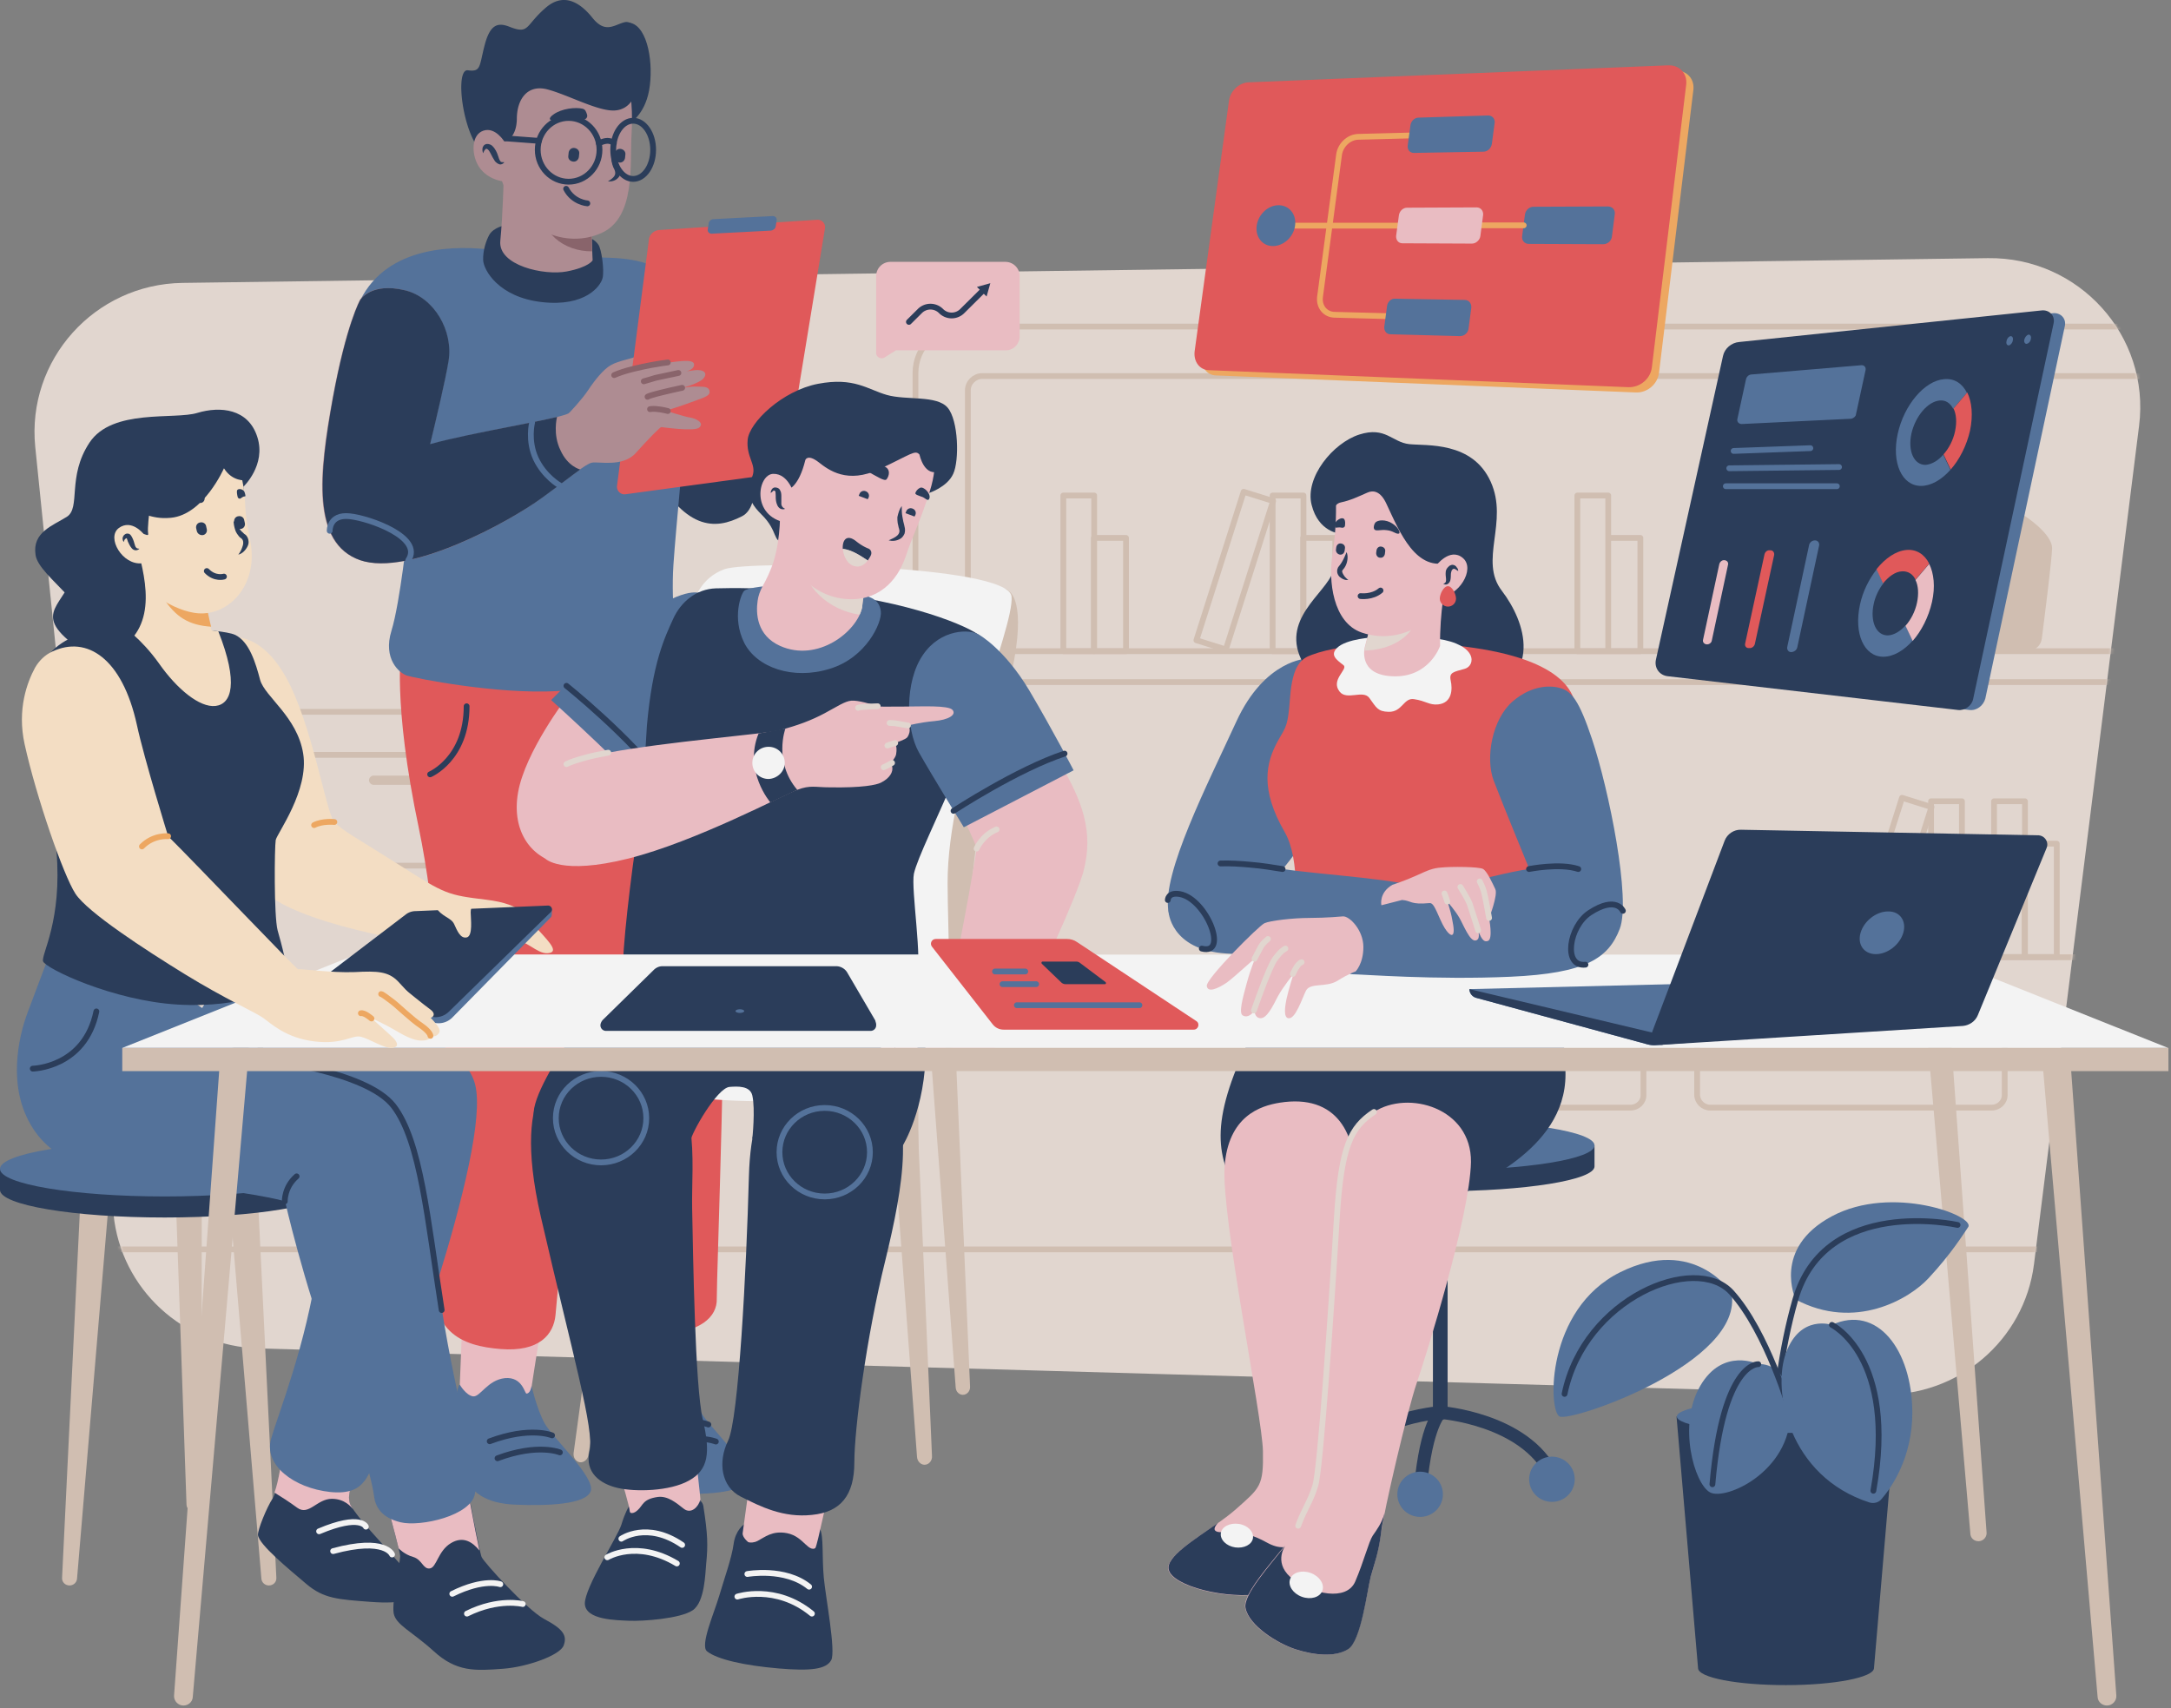 <svg width="676" height="532" viewBox="0 0 676 532" fill="none" xmlns="http://www.w3.org/2000/svg"><rect x="0" y="0" width="676" height="532" fill="#808080" stroke="none"/><g opacity=".9"><path d="m585.555 434.258-505.04-14.359c-23.504-.675-42.831-18.503-45.162-41.729L10.975 139.172c-2.72-27.08 18.453-50.69 45.842-51.076l562.149-7.71c28.36-.385 50.601 24.189 47.104 52.137l-32.73 261.163c-3.011 23.707-23.698 41.343-47.785 40.572Z" fill="#EBDFD7"/><mask id="a" style="mask-type:alpha" maskUnits="userSpaceOnUse" x="10" y="80" width="657" height="355"><path d="m585.555 434.258-505.04-14.359c-23.504-.675-42.831-18.503-45.162-41.729L10.975 139.172c-2.72-27.08 18.453-50.69 45.842-51.076l562.149-7.71c28.36-.385 50.601 24.189 47.104 52.137l-32.73 261.163c-3.011 23.707-23.698 41.343-47.785 40.572Z" fill="#EAF9F3"/></mask><g mask="url(#a)"><path d="M173.365 477.721h-403.547c-8.061 0-14.568-6.457-14.568-14.456V236.12c0-7.998 6.507-14.455 14.568-14.455h403.547c8.061 0 14.568 6.457 14.568 14.455v227.049c0 7.999-6.507 14.552-14.568 14.552Zm533.303-15.323H299.625c-8.061 0-14.569-6.457-14.569-14.456V116.14c0-7.999 6.508-14.456 14.569-14.456h407.043c8.061 0 14.568 6.457 14.568 14.456v331.802c0 7.999-6.507 14.456-14.568 14.456ZM61.867 221.665H42.151c-2.136 0-3.885-1.542-4.176-3.662l-1.554-13.877c-.291-2.41 1.651-4.626 4.176-4.626h22.824c2.526 0 4.37 2.12 4.177 4.626l-1.554 13.877c-.292 2.12-2.04 3.662-4.177 3.662Z" stroke="#D8C4B6" stroke-width="1.8" stroke-miterlimit="10" stroke-linecap="round" stroke-linejoin="round"/><path d="M49.63 199.596s-7.77-.771-9.324-11.179c0 0 6.993 2.024 9.227 6.939 0 0 .971-10.986 6.216-12.046 0 0 2.33 8.191-1.36 12.239 0 0 2.816-4.626 10.004-4.53 0 0-1.846 6.553-8.936 8.481" fill="#D8C4B6"/><path d="M170.354 269.561H82.749c-2.234 0-4.08-1.831-4.08-4.048v-26.405c0-2.217 1.846-4.048 4.08-4.048h87.605c2.234 0 4.079 1.831 4.079 4.048v26.405c0 2.217-1.845 4.048-4.079 4.048Z" stroke="#D8C4B6" stroke-width="1.8" stroke-miterlimit="10" stroke-linecap="round" stroke-linejoin="round"/><path d="M136.555 244.408h-20.201c-.777 0-1.457-.674-1.457-1.445s.68-1.446 1.457-1.446h20.201c.777 0 1.457.675 1.457 1.446 0 .771-.583 1.445-1.457 1.445Z" fill="#D8C4B6"/><path d="M170.354 313.699H82.749c-2.234 0-4.08-1.831-4.08-4.048v-26.405c0-2.217 1.846-4.048 4.08-4.048h87.605c2.234 0 4.079 1.831 4.079 4.048v26.405c0 2.217-1.845 4.048-4.079 4.048Z" stroke="#D8C4B6" stroke-width="1.8" stroke-miterlimit="10" stroke-linecap="round" stroke-linejoin="round"/><path d="M136.555 288.546h-20.201c-.777 0-1.457-.675-1.457-1.446 0-.771.68-1.445 1.457-1.445h20.201c.777 0 1.457.674 1.457 1.445s-.583 1.446-1.457 1.446Z" fill="#D8C4B6"/><path d="M620.131 344.923h-87.605c-2.234 0-4.079-1.831-4.079-4.048V314.47c0-2.217 1.845-4.048 4.079-4.048h87.605c2.234 0 4.079 1.831 4.079 4.048v26.405c.097 2.217-1.748 4.048-4.079 4.048Z" stroke="#D8C4B6" stroke-width="1.8" stroke-miterlimit="10" stroke-linecap="round" stroke-linejoin="round"/><path d="M586.429 319.673h-20.201c-.777 0-1.457-.674-1.457-1.445s.68-1.446 1.457-1.446h20.201c.777 0 1.457.675 1.457 1.446 0 .867-.68 1.445-1.457 1.445Z" fill="#D8C4B6"/><path d="M507.663 344.923h-87.605c-2.234 0-4.08-1.831-4.08-4.048V314.47c0-2.217 1.846-4.048 4.08-4.048h87.605c2.233 0 4.079 1.831 4.079 4.048v26.405c.097 2.217-1.748 4.048-4.079 4.048Z" stroke="#D8C4B6" stroke-width="1.8" stroke-miterlimit="10" stroke-linecap="round" stroke-linejoin="round"/><path d="M473.961 319.673h-20.202c-.777 0-1.457-.674-1.457-1.445s.68-1.446 1.457-1.446h20.202c.777 0 1.457.675 1.457 1.446 0 .867-.68 1.445-1.457 1.445Z" fill="#D8C4B6"/><path d="M58.662 269.561h-87.605c-2.233 0-4.079-1.831-4.079-4.048v-26.405c0-2.217 1.845-4.048 4.08-4.048h87.604c2.234 0 4.08 1.831 4.08 4.048v26.405c0 2.217-1.846 4.048-4.08 4.048Z" stroke="#D8C4B6" stroke-width="1.8" stroke-miterlimit="10" stroke-linecap="round" stroke-linejoin="round"/><path d="M24.863 244.408H4.662c-.777 0-1.457-.674-1.457-1.445s.68-1.446 1.457-1.446h20.201c.777 0 1.457.675 1.457 1.446 0 .771-.582 1.445-1.457 1.445Z" fill="#D8C4B6"/><path d="M58.662 313.699h-87.605c-2.233 0-4.079-1.831-4.079-4.048v-26.405c0-2.217 1.845-4.048 4.08-4.048h87.604c2.234 0 4.08 1.831 4.08 4.048v26.405c0 2.217-1.846 4.048-4.08 4.048Z" stroke="#D8C4B6" stroke-width="1.8" stroke-miterlimit="10" stroke-linecap="round" stroke-linejoin="round"/><path d="M24.863 288.546H4.662c-.777 0-1.457-.675-1.457-1.446 0-.771.68-1.445 1.457-1.445h20.201c.777 0 1.457.674 1.457 1.445s-.582 1.446-1.457 1.446Z" fill="#D8C4B6"/><path d="M747.751 202.776h-441.91c-2.428 0-4.468-2.023-4.468-4.433v-76.807c0-2.409 2.04-4.433 4.468-4.433h441.91c2.428 0 4.468 2.024 4.468 4.433v76.807c0 2.41-2.04 4.433-4.468 4.433Zm0 95.311h-441.91c-2.428 0-4.468-2.024-4.468-4.433v-76.808c0-2.409 2.04-4.433 4.468-4.433h441.91c2.428 0 4.468 2.024 4.468 4.433v76.808c0 2.409-2.04 4.433-4.468 4.433Z" stroke="#D8C4B6" stroke-width="1.8" stroke-miterlimit="10" stroke-linecap="round" stroke-linejoin="round"/><path d="M340.708 154.302h-9.615v48.474h9.615v-48.474Z" stroke="#D8C4B6" stroke-width="1.8" stroke-miterlimit="10" stroke-linecap="round" stroke-linejoin="round"/><path d="M350.614 167.505h-10.003v35.271h10.003v-35.271Zm279.909 82.011h-9.615v48.474h9.615v-48.474Z" stroke="#D8C4B6" stroke-width="1.8" stroke-miterlimit="10" stroke-linecap="round" stroke-linejoin="round"/><path d="M640.43 262.719h-10.004v35.271h10.004v-35.271Zm-29.525-13.203h-9.616v48.474h9.616v-48.474Z" stroke="#D8C4B6" stroke-width="1.8" stroke-miterlimit="10" stroke-linecap="round" stroke-linejoin="round"/><path d="m601.418 251.31-9.169-2.872-14.709 46.225 9.169 2.872 14.709-46.225Zm19.49 11.409h-10.003v35.271h10.003v-35.271ZM500.767 154.302h-9.615v48.474h9.615v-48.474Zm10.003 13.203h-10.003v35.271h10.003v-35.271Zm-104.892-13.203h-9.616v48.474h9.616v-48.474Z" stroke="#D8C4B6" stroke-width="1.8" stroke-miterlimit="10" stroke-linecap="round" stroke-linejoin="round"/><path d="m396.412 156.019-9.169-2.873-14.71 46.225 9.169 2.873 14.71-46.225Zm19.372 11.486H405.78v35.271h10.004v-35.271Z" stroke="#D8C4B6" stroke-width="1.8" stroke-miterlimit="10" stroke-linecap="round" stroke-linejoin="round"/><path d="m630.329 160.566 1.068-14.359c.098-.964-.679-1.735-1.651-1.735h-8.352c-.971 0-1.651.771-1.651 1.735l1.068 14.359s-8.741 5.59-8.644 10.216c.097 3.565 2.234 20.623 3.205 28.14.291 2.12 2.04 3.662 4.176 3.662h12.044c2.136 0 3.885-1.542 4.176-3.662.971-7.517 3.108-24.575 3.205-28.14.097-4.626-8.644-10.216-8.644-10.216Zm-38.655 0 1.068-14.359c.098-.964-.679-1.735-1.651-1.735h-8.352c-.972 0-1.651.771-1.651 1.735l1.068 14.359s-8.741 5.59-8.644 10.216c.097 3.565 2.234 20.623 3.205 28.14.291 2.12 2.04 3.662 4.176 3.662h12.044c2.136 0 3.885-1.542 4.176-3.662.971-7.517 3.108-24.575 3.205-28.14.097-4.626-8.644-10.216-8.644-10.216Z" fill="#D8C4B6"/><path d="M9.615 389.06h928.303" stroke="#D8C4B6" stroke-width="1.8" stroke-miterlimit="10" stroke-linecap="round" stroke-linejoin="round"/></g><path d="M106.933 306.085 94.598 477.239a2.542 2.542 0 0 0 2.525 2.698c1.36 0 2.428-.963 2.525-2.313l14.86-171.539h-7.575Zm499.31 0 12.334 171.154a2.542 2.542 0 0 1-2.525 2.698c-1.36 0-2.428-.963-2.525-2.313l-14.86-171.539h7.576Z" fill="#D8C4B6"/><path d="M214.934 94.263s8.643 17.444 14.859 33.152c6.216 15.708 7.285 30.26 1.263 33.344-8.45 4.337-17.871 4.626-28.749-15.805-10.877-20.43-2.719-66.592 12.627-50.69Z" fill="#213555"/><path d="M168.412 412.864c.097 1.156-3.4 20.719-3.206 22.165.292 1.446-14.859 5.204-22.144-1.253 0 0 1.069-25.538 1.069-29.393 0-3.758 23.601-2.313 24.281 8.481Z" fill="#F4C2C9"/><path d="M165.498 431.559s1.651 7.228 4.079 11.661 15.831 16.865 14.374 21.105c-1.457 4.241-13.791 4.626-23.309 4.241-9.518-.386-13.792-3.662-17.58-10.408-3.885-6.746-1.262-11.276-.777-24.382 0 0 .292-2.216.874-2.602 0 0 1.943 3.373 4.177 3.662 2.234.193 4.467-5.108 9.906-5.686 5.439-.482 6.119 4.819 6.702 4.819.68 0 1.36-.868 1.554-2.41Z" fill="#4F709C"/><path d="M174.336 452.279s-6.799-2.891-19.425 1.831m16.997-7.131s-6.799-2.891-19.425 1.831" stroke="#213555" stroke-width="1.8" stroke-miterlimit="10" stroke-linecap="round" stroke-linejoin="round"/><path d="M216.973 409.491c.097 1.156-3.399 20.719-3.205 22.165.291 1.445-14.86 5.204-22.144-1.253 0 0 1.068-25.538 1.068-29.393 0-3.758 23.698-2.313 24.281 8.481Z" fill="#F4C2C9"/><path d="M214.157 428.09s1.651 7.228 4.079 11.661 15.831 16.865 14.374 21.105c-1.457 4.24-13.792 4.626-23.31 4.24-9.518-.385-13.791-3.662-17.579-10.408-3.885-6.746-1.263-11.275-.777-24.381 0 0 .291-2.217.874-2.602 0 0 1.943 3.373 4.177 3.662 2.233.192 4.467-5.108 9.906-5.686 5.439-.482 6.119 4.818 6.702 4.818.679.097 1.359-.771 1.554-2.409Z" fill="#4F709C"/><path d="M222.898 448.906s-6.799-2.891-19.425 1.831m17.094-7.131s-6.799-2.891-19.425 1.831" stroke="#213555" stroke-width="1.8" stroke-miterlimit="10" stroke-linecap="round" stroke-linejoin="round"/><path d="M124.997 201.524s-2.913 16.864 5.439 56.473c2.526 12.046 4.565 27.754 6.022 44.234 3.399 37.584.486 75.939-1.263 91.069-2.525 21.684 8.644 25.828 20.688 26.791 12.043.964 16.511-4.529 17.093-10.6.583-6.072 7.77-87.023 10.49-105.333 2.816-18.31 3.01-43.367 2.136-47.029-.874-3.662 9.615-2.891 5.245-48.185-4.273-45.487-62.353-19.467-65.85-7.42Z" fill="#EA5455"/><path d="M208.62 203.74s14.569 61.87 16.317 81.144c1.748 19.274-1.845 113.813-1.748 119.499.194 5.686-5.148 10.794-18.162 11.083-13.015.289-18.259-8.288-18.162-12.914.291-15.419.486-76.807-.486-86.251-.971-9.445-15.151-55.895-17.968-60.328-2.816-4.53-9.032-37.777 3.206-43.56 12.237-5.782 31.467-14.455 37.003-8.673Z" fill="#EA5455"/><path d="M190.264 80.29s-24.863-.868-36.421-2.41c-11.558-1.541-33.119-1.638-41.666 15.613-8.547 17.25 17.968 25.73 17.288 37.969-.583 12.143-2.428 32.959-2.428 32.959s-2.428 23.225-5.147 31.995c-2.72 8.77 2.428 13.203 4.856 13.974 2.428.771 27.68 5.878 46.813 4.818 19.133-1.06 34.77-5.397 36.13-9.637 1.457-4.24-.874-16.672 0-29.682.874-13.01 3.399-35.753 3.399-44.427 0-8.673 4.274-30.645 0-39.704-4.273-9.059-14.568-11.18-22.824-11.468Z" fill="#4F709C"/><path d="M157.631 70.075s-3.982.578-5.342 3.18c-.874 1.638-1.942 4.626-1.845 7.71.097 3.083 4.759 11.564 18.259 13.106 13.597 1.542 18.356-5.012 18.939-7.517.583-2.506-.389-9.252-1.36-10.408-.874-1.253-2.331-2.506-7.187-3.084-4.759-.771-19.91-3.566-21.464-2.987Z" fill="#213555"/><path d="M177.153 128.668s3.982-4.144 6.021-7.228c2.04-3.084 4.759-6.457 6.993-7.71 2.234-1.349 6.896-2.12 8.158-2.794 1.36-.675 2.72 1.734 0 3.951-2.719 2.216-1.554 8.673-5.341 12.142-3.885 3.47-14.472 5.59-15.831 1.639Z" fill="#B28D93"/><path d="m205.415 71.617 49.048-3.18a2.293 2.293 0 0 1 2.428 2.601l-12.044 73.434c-.291 1.639-1.554 2.892-3.205 3.084l-46.91 6.361c-1.457.192-2.72-1.06-2.622-2.506l9.906-76.518c.097-1.831 1.554-3.18 3.399-3.276Z" fill="#EA5455"/><path d="m240.088 71.81-18.55.963c-.68 0-1.263-.578-1.166-1.253l.292-1.927c.097-.771.777-1.35 1.457-1.35l18.55-.963c.68 0 1.263.578 1.166 1.253l-.292 1.927c-.097.771-.777 1.253-1.457 1.35Z" fill="#4F709C"/><path d="M131.893 146.207s6.119-24.382 7.673-33.73c1.554-9.347-4.371-19.755-13.5-22.068-10.684-2.602-13.986 2.987-13.986 2.987s-4.273 7.421-8.547 30.742c-4.273 23.322-6.701 45.005 8.547 50.306 15.248 5.3 46.522-11.95 56.526-19.371 10.003-7.324 13.694-10.504 15.637-10.986 1.942-.482 9.615 1.542 13.694-2.988 4.079-4.529 7.576-8.095 7.964-8.095.389 0 10.101 1.446 11.752.193 1.845-1.445-.874-2.891-2.817-3.18-1.845-.289-7.478-2.12-7.478-2.12s4.37-1.349 7.478-2.506c3.108-1.253 6.313-1.831 6.119-3.469-.194-1.735-2.137-1.446-4.079-1.542-1.942-.097-4.565.482-4.565.482s5.342-1.446 6.702-2.988c1.457-1.638.194-2.891-2.623-2.602-2.233.193-5.341.964-5.341.964s5.438-.482 5.05-2.891c-.291-1.638-5.148-.771-8.353-.386-3.205.386-7.284 1.157-10.78 2.024-2.331.578-4.468 1.253-5.925 1.928-3.399 1.638-11.946 9.733-13.306 11.371-1.359 1.639-18.453 4.337-32.439 7.421-13.986 2.987-22.144 5.589-26.417 9.54l13.014.964Z" fill="#B28D93"/><path d="M207.941 112.863c-3.205.386-7.285 1.156-10.781 2.024-2.331.578-4.468 1.253-5.925 1.927" stroke="#896068" stroke-width="1.8" stroke-miterlimit="10" stroke-linecap="round" stroke-linejoin="round"/><path d="M180.649 146.207c-2.428 1.735-6.119 4.626-11.946 8.866-10.004 7.324-41.277 24.575-56.526 19.371-15.151-5.301-12.723-26.984-8.547-50.306 4.274-23.321 8.547-30.742 8.547-30.742s3.302-5.59 13.986-2.987c9.032 2.216 15.054 12.624 13.5 22.068-.971 5.879-3.788 17.829-5.73 25.828 3.399-.964 7.284-1.831 11.752-2.795 9.906-2.12 21.464-4.144 27.777-5.686-.097.289-1.36 5.493 1.068 10.408 2.234 5.011 6.119 5.975 6.119 5.975Z" fill="#213555"/><path d="M102.659 165.288s-.194-5.204 6.216-4.529c6.313.675 23.018 6.65 18.259 13.685m38.558-42.885s-1.457 5.589 1.166 11.275c2.622 5.59 7.381 8.288 7.381 8.288" stroke="#4F709C" stroke-width="1.8" stroke-miterlimit="10" stroke-linecap="round" stroke-linejoin="round"/><path d="M156.854 54.944s-.292 12.336-1.069 20.045c-.777 7.71 13.695 10.89 20.688 9.541 6.993-1.35 8.061-3.47 8.061-3.47s-.583-10.407 0-14.166c.583-3.758-27.583-15.997-27.68-11.95Z" fill="#B28D93"/><path d="M184.34 78.266c-.097-1.542-.097-3.566-.097-5.59-5.925.29-11.17-5.107-15.443-9.54-1.165 9.251 6.896 15.226 15.54 15.13Z" fill="#896068"/><path d="M195.8 38.562s4.856-2.506 6.313-10.408c1.457-8-.291-19.66-5.73-21.01-5.536-1.445-1.651 15.227-5.342 18.311-3.69 2.988 4.759 8.77 4.759 13.107Z" fill="#213555"/><path d="M195.606 24.973s1.651 6.65 1.068 16.383c-.582 9.83 1.36 26.406-9.421 31.224-10.78 4.819-25.057-.193-30.885-15.997-5.827-15.805-5.924-31.513 3.011-38.26 9.033-6.842 33.022-5.878 36.227 6.65Z" fill="#B28D93"/><path d="M157.534 43.958s3.302-1.06 3.399-6.938c0-5.975 3.205-10.89 9.615-9.156 6.41 1.735 15.346 6.65 20.59 6.553 6.216-.192 8.159-6.842 8.644-15.033.486-8.288-2.234-13.3-5.439-12.432-3.205.867-5.924 3.566-9.906-1.446-5.439-6.745-10.295-6.553-14.18-3.373-6.799 5.686-5.245 8.674-11.461 6.265-3.593-1.446-6.118-1.06-7.867 5.589-1.748 6.65-1.068 8.48-5.244 7.902-4.274-.578-1.554 21.395 5.244 26.31.097 0 5.342-4.723 6.605-4.24Zm33.41 1.638c.389 1.06.583 2.12.874 3.084.292.964.583 2.024.874 2.795.195.482.486 1.157.486 1.831 0 .675-.097 1.446-.583 1.928-.874 1.06-2.137 1.349-3.302 1.252.971-.578 1.845-1.252 2.137-1.927.291-.675.097-1.446-.389-2.313a8.386 8.386 0 0 1-.68-3.373 17.82 17.82 0 0 1 .583-3.277Z" fill="#213555"/><path d="M181.523 37.212c.874.097 1.554-.674 1.263-1.542-.292-.867-.486-1.638-1.457-1.83-2.04-.483-6.41-.097-9.033 1.83-2.622 1.928-.097 2.313 3.206 1.639 2.33-.386 4.467-.29 6.021-.097Z" fill="#213555"/><path d="M177.055 56.583c5.311 0 9.616-4.444 9.616-9.926s-4.305-9.926-9.616-9.926c-5.31 0-9.615 4.444-9.615 9.926s4.305 9.926 9.615 9.926Zm20.105-.868c3.433 0 6.216-4.055 6.216-9.058s-2.783-9.06-6.216-9.06c-3.433 0-6.216 4.056-6.216 9.06 0 5.003 2.783 9.058 6.216 9.058Z" stroke="#213555" stroke-width="1.8" stroke-miterlimit="10" stroke-linecap="round" stroke-linejoin="round"/><path d="M191.138 44.633s-1.262-1.735-4.662 0m-18.647-.771-11.558-.867m26.612 20.334s-4.371-.29-6.605-4.53" stroke="#213555" stroke-width="1.8" stroke-miterlimit="10" stroke-linecap="round" stroke-linejoin="round"/><path d="M178.512 50.319c.874.096 1.651-.579 1.749-1.542l.097-.964c.097-.867-.583-1.638-1.554-1.735-.874-.096-1.651.579-1.749 1.542l-.097.964c-.097.964.583 1.638 1.554 1.735Zm14.375.289c.874.096 1.651-.578 1.748-1.542l.097-.964c.097-.867-.583-1.638-1.554-1.735-.874-.096-1.651.579-1.748 1.542l-.097.964a1.77 1.77 0 0 0 1.554 1.735Z" fill="#213555"/><path d="M157.145 44.247s-2.816-4.818-6.604-3.565c-3.788 1.252-3.691 7.035-1.845 10.504 2.33 4.433 7.672 5.782 10.489 5.3" fill="#B28D93"/><path d="M150.444 47.717c-.195-.482-.292-.964-.195-1.542 0-.29.195-.578.389-.868.291-.289.68-.481 1.068-.481.68 0 1.36.289 1.749.77.388.386.679.868.971 1.35.485.867.68 1.734.971 2.505.194.386.291.675.486.868.194.192.679.192 1.165.192-.291.386-.777.771-1.457.675-.68-.193-1.068-.578-1.457-.964-.582-.867-.971-1.638-1.359-2.409-.389-.77-.777-1.35-1.166-1.446-.097 0-.194-.096-.291 0-.097 0-.194.097-.292.29-.194.096-.388.578-.582 1.06Z" fill="#213555"/><path d="M207.941 127.993s-1.846-.482-3.205-.578c-1.36-.193-2.331 0-2.331 0m10.003-6.65s-9.906 2.12-10.78 2.795m9.615-7.42s-6.799 1.445-7.187 1.541a345.367 345.367 0 0 1-3.594 1.061" stroke="#896068" stroke-width="1.8" stroke-miterlimit="10" stroke-linecap="round" stroke-linejoin="round"/><path d="M133.933 241.132s11.363-4.819 11.363-21.202" stroke="#213555" stroke-width="1.8" stroke-miterlimit="10" stroke-linecap="round" stroke-linejoin="round"/><path d="m24.96 375.279-5.633 116.03c-.097 1.349.972 2.409 2.331 2.409 1.166 0 2.234-.867 2.331-2.12l9.81-116.415H24.96v.096Zm55.458 0 5.633 116.03c.097 1.349-.971 2.409-2.33 2.409-1.166 0-2.235-.867-2.332-2.12l-9.81-116.415h8.839v.096Zm-17.579-22.84-.097 116.127c0 1.349-1.069 2.313-2.428 2.313-1.166-.097-2.137-1.061-2.234-2.217L54 351.958l8.839.481Z" fill="#D8C4B6"/><path d="M84.303 364.004c-8.935-1.253-20.396-2.024-33.022-2.024-12.529 0-24.086.771-33.022 2.024H0v6.553c0 4.722 22.921 8.577 51.281 8.577 28.263 0 51.281-3.855 51.281-8.577v-6.553h-18.26Z" fill="#213555"/><path d="M51.281 372.581c28.322 0 51.281-3.84 51.281-8.577s-22.96-8.577-51.281-8.577c-28.322 0-51.281 3.84-51.281 8.577s22.96 8.577 51.281 8.577Z" fill="#4F709C"/><path d="M87.896 454.592s-1.262 9.252-3.01 12.046c-1.846 2.795-4.662 9.734-4.565 11.372.291 2.988 9.615 10.601 15.054 15.227 5.439 4.625 9.906 4.818 20.007 5.589 10.101.771 14.18-.771 14.18-3.855 0-2.987-2.039-4.529-6.507-9.637-4.371-5.107-11.461-12.335-13.791-16.479-2.331-4.144 2.33-10.408 4.467-14.263 2.137-3.855-21.367-10.89-25.835 0Z" fill="#213555"/><path d="M113.731 454.592c-2.039 3.855-6.701 10.119-4.467 14.263.194.385.485.771.679 1.156-.582-.771-2.622-3.276-6.604-3.276-4.662 0-7.187 5.396-10.78 2.794-2.332-1.734-5.342-3.662-7.09-4.722 1.36-3.758 2.233-10.311 2.233-10.311 4.662-10.794 28.166-3.759 26.029.096Z" fill="#F4C2C9"/><path d="M84.4 297.219s4.08 9.83 6.119 12.625c2.04 2.795 52.058 7.613 57.4 27.755 5.341 20.141-26.321 105.14-29.72 113.138-3.399 7.999-3.885 15.034-15.346 13.878-11.557-1.253-20.687-8.481-18.453-16.48 2.234-7.998 10.975-29.296 14.569-54.834 3.69-25.539 16.608-30.935-6.702-38.741-23.31-7.806-41.86-5.301-35.45-26.888 6.41-21.587 23.115-32.766 27.583-30.453Z" fill="#4F709C"/><path d="M120.53 468.662s4.079 14.456 4.079 15.998c0 1.638-2.622 13.973-2.04 17.635.583 3.663 5.634 5.686 12.335 11.758 7.187 6.649 13.015 6.264 21.853 5.589 7.575-.578 17.676-4.24 18.745-7.228 1.165-3.084-.098-5.107-6.119-8.288-5.342-2.891-18.745-17.635-19.425-19.274-.68-1.638-4.759-23.128-4.953-25.152-.194-2.12-26.903 3.469-24.475 8.962Z" fill="#213555"/><path d="M149.278 482.829c-2.039-2.506-4.953-4.626-8.838-2.313-4.079 2.409-4.468 7.613-6.604 7.902-2.137.289-2.331-2.698-5.148-3.566-2.816-.771-4.565-2.698-4.565-2.698-1.068-4.529-3.593-13.588-3.593-13.588-2.428-5.493 24.281-11.083 24.378-8.963.194 1.831 3.108 17.443 4.37 23.226Z" fill="#F4C2C9"/><path d="M155.785 493.333s-5.05-1.927-14.956 2.987m21.949 3.181s-7.478-1.928-17.385 2.987" stroke="#fff" stroke-width="1.8" stroke-miterlimit="10" stroke-linecap="round" stroke-linejoin="round"/><path d="M16.025 295.677s-4.662 12.143-7.478 19.756c-2.817 7.614-6.41 23.226 1.65 35.85 8.062 12.625 23.602 14.841 48.563 17.925 24.669 2.987 30.01 4.915 30.01 4.915s5.634 24.96 14.763 49.438c9.13 24.478 12.529 38.741 12.918 42.21.388 3.373 2.233 6.842 8.352 8.288 6.119 1.445 22.047-2.024 23.116-9.059.971-7.035-5.828-28.526-10.296-57.051-4.467-28.526-6.507-52.426-14.956-63.508-8.547-11.083-41.763-12.239-41.763-15.419-.098-3.084-48.66-41.054-64.879-33.345Z" fill="#4F709C"/><path d="M137.526 407.949c-4.467-28.526-6.507-52.426-14.957-63.508-8.546-11.083-40.112-14.167-41.763-15.419 0 0-7.77-5.301-18.55-5.204" stroke="#213555" stroke-width="1.8" stroke-miterlimit="10" stroke-linecap="round" stroke-linejoin="round"/><path d="M80.806 329.022s.777-5.012 0-7.324M10.198 332.78s16.22-.289 19.813-17.828m58.662 59.171s-.194-4.433 3.691-7.806" stroke="#213555" stroke-width="1.8" stroke-miterlimit="10" stroke-linecap="round" stroke-linejoin="round"/><path d="M122.084 484.081s-2.04-5.493-18.356-1.06m10.197-7.613s-1.554-4.048-14.568 1.446" stroke="#fff" stroke-width="1.8" stroke-miterlimit="10" stroke-linecap="round" stroke-linejoin="round"/><path d="m509.314 122.211-130.728-5.3c-2.817-.097-4.759-2.699-4.371-5.879l10.684-77.964c.388-3.083 3.108-5.59 5.924-5.782l130.728-5.3c3.594-.193 6.119 2.505 5.73 5.975l-10.683 87.986c-.389 3.662-3.691 6.457-7.284 6.264Z" fill="#F8AB5D"/><path d="m507.08 120.573-130.728-5.301c-2.816-.096-4.759-2.698-4.37-5.878l10.683-77.964c.389-3.084 3.108-5.59 5.925-5.782l130.727-5.3c3.594-.193 6.119 2.505 5.731 5.974l-10.684 87.987c-.388 3.662-3.691 6.36-7.284 6.264Z" fill="#EA5455"/><path d="M403.255 70.267h34.576m-3.691 28.237-18.647-.482c-2.914-.096-4.856-2.602-4.468-5.59L416.95 48.2c.388-2.988 3.01-5.494 5.924-5.59l18.648-.482" stroke="#F8AB5D" stroke-width="1.8" stroke-miterlimit="10" stroke-linecap="round" stroke-linejoin="round"/><path d="m461.918 47.235-21.659.385c-1.262 0-2.039-.963-1.942-2.216l.874-6.457c.194-1.253 1.262-2.313 2.525-2.313l21.658-.675c1.263 0 2.137.964 2.04 2.217l-.874 6.553c-.194 1.446-1.36 2.506-2.622 2.506Zm37.295 28.815L476 75.953c-1.262 0-2.233-1.06-2.039-2.41l.874-6.745c.194-1.35 1.36-2.41 2.622-2.41l23.213-.096c1.359 0 2.331 1.06 2.136 2.41l-.874 6.842c-.097 1.446-1.359 2.505-2.719 2.505Zm-44.58 28.621-21.658-.578c-1.263 0-2.04-1.06-1.943-2.313l.875-6.553c.194-1.253 1.262-2.313 2.525-2.216l21.658.385c1.263 0 2.137 1.06 2.04 2.41l-.874 6.649c-.195 1.253-1.36 2.216-2.623 2.216Z" fill="#4F709C"/><path d="M461.335 70.17h13.112" stroke="#F8AB5D" stroke-width="1.8" stroke-miterlimit="10" stroke-linecap="round" stroke-linejoin="round"/><path d="m458.324 75.857-21.658-.097c-1.263 0-2.04-1.06-1.943-2.313l.874-6.456c.195-1.253 1.263-2.313 2.525-2.313l21.659-.097c1.262 0 2.137 1.06 2.04 2.313l-.875 6.65c-.194 1.253-1.359 2.313-2.622 2.313Z" fill="#F4C2C9"/><path d="M403.255 70.267c.486-3.565-1.845-6.36-5.147-6.36-3.303 0-6.313 2.891-6.799 6.36-.486 3.47 1.748 6.36 5.05 6.36 3.303 0 6.411-2.794 6.896-6.36Z" fill="#4F709C"/><path d="M496.493 356.68v6.553c0 4.24-21.464 7.71-48.076 7.71-26.514 0-48.075-3.47-48.075-7.71v-6.553h22.629c7.382-.771 16.123-1.157 25.446-1.157 9.324 0 18.065.386 25.447 1.157h22.629Z" fill="#213555"/><path d="M448.417 364.389c26.552 0 48.076-3.451 48.076-7.709 0-4.258-21.524-7.71-48.076-7.71-26.551 0-48.075 3.452-48.075 7.71s21.524 7.709 48.075 7.709Z" fill="#4F709C"/><path d="M448.417 442.257c-1.262 0-2.233-.964-2.233-2.217v-75.554h4.564v75.554c0 1.253-1.068 2.217-2.331 2.217Z" fill="#213555"/><path d="M448.417 439.847s-26.417 1.928-34.77 19.371m69.638 0c-8.45-17.443-34.77-19.371-34.77-19.371s-4.371 3.373-6.216 23.322" stroke="#213555" stroke-width="4" stroke-miterlimit="10" stroke-linecap="round" stroke-linejoin="round"/><path d="M443.825 472.176c3.811-.893 6.171-4.682 5.271-8.463-.9-3.781-4.719-6.123-8.529-5.23-3.811.893-6.171 4.682-5.271 8.463.9 3.781 4.718 6.123 8.529 5.23Zm44.428-6.557a6.996 6.996 0 0 0 0-9.949c-2.768-2.747-7.257-2.747-10.026 0a6.996 6.996 0 0 0 0 9.949c2.769 2.748 7.258 2.748 10.026 0Z" fill="#4F709C"/><path d="M415.268 467.455c3.811-.893 6.17-4.682 5.271-8.463-.9-3.781-4.719-6.123-8.53-5.23-3.81.893-6.17 4.682-5.27 8.463.9 3.781 4.718 6.123 8.529 5.23Z" stroke="#213555" stroke-width="1.8" stroke-miterlimit="10" stroke-linecap="round" stroke-linejoin="round"/><path d="M474.641 285.655c4.662 11.083 12.917 28.911 12.82 48.956 0 24.285-29.623 34.211-32.633 38.066-3.011 3.951-64.684 8.095-70.997-4.144-6.313-12.335-5.925-25.152 10.975-56.087 11.266-20.72 9.809-26.502 9.906-26.791 0 0 1.554 1.638 2.234-4.819.68-6.456 64.878-1.734 67.695 4.819Z" fill="#213555"/><path d="M398.496 343.381c-6.021.963-16.122 4.144-17.191 20.045-.971 15.901 11.752 77.578 11.947 88.468.194 10.889-.875 11.371-8.353 18.021-7.478 6.649-22.338 13.877-21.076 18.985 1.263 5.107 18.259 9.444 29.429 7.42 11.266-2.024 13.694-14.648 15.831-15.708 2.136-1.06 3.496-5.011 3.787-7.517.292-2.602 8.159-90.974 8.936-103.984 1.068-16.093-5.633-28.525-23.31-25.73Z" fill="#F4C2C9"/><path d="M413.647 465.578c-.388 4.24-.68 6.939-.68 7.421-.291 2.602-1.651 6.456-3.787 7.517-2.137 1.06-4.565 13.684-15.831 15.708-11.267 2.024-28.263-2.313-29.429-7.421-.971-3.951 7.867-9.251 15.346-14.552-.194.193-2.331 2.313 0 2.795 2.428.482 6.798-1.349 15.151 3.277s10.781-2.602 12.432-7.517c1.457-4.144 4.37-2.795 6.798-7.228Z" fill="#213555"/><path d="M427.827 346.272c-7.284 4.818-10.198 10.697-11.557 32.862-1.846 30.453-5.148 78.349-6.702 83.457-1.554 5.107-3.496 7.42-5.342 12.528-1.845 5.107-17.482 19.852-16.51 25.442.874 5.589 9.906 11.179 15.539 13.01 5.633 1.831 12.335 2.602 16.414 0 4.079-2.602 6.119-18.889 7.187-22.744 1.069-3.951 2.234-6.746 3.205-13.588.874-6.746 8.061-37.681 11.072-46.547 3.011-8.77 16.511-51.944 16.9-68.808.194-16.865-19.522-22.551-30.206-15.612Z" fill="#F4C2C9"/><path d="M427.827 346.272c-7.284 4.818-10.198 10.697-11.557 32.862-1.846 30.453-5.148 78.349-6.702 83.457-1.554 5.107-3.496 7.42-5.342 12.528" stroke="#EBDFD7" stroke-width="1.8" stroke-miterlimit="10" stroke-linecap="round" stroke-linejoin="round"/><path d="M431.13 471.168c-.583 2.698-.972 4.818-1.069 6.071-.874 6.746-2.136 9.637-3.205 13.588-1.068 3.951-3.011 20.238-7.09 22.744-4.079 2.602-10.781 1.831-16.414 0-5.633-1.832-14.568-7.421-15.539-12.914-.68-4.048 7.284-12.817 12.431-19.371-.291.386-3.982 5.879 2.623 10.698 5.73 4.24 16.414 6.842 19.133.481 2.719-6.36 4.176-12.335 5.439-14.262 1.262-1.831 2.816-3.855 3.691-7.035Z" fill="#213555"/><path d="M411.748 495.36c.758-2.048-.872-4.527-3.641-5.536-2.77-1.009-5.629-.167-6.388 1.881-.758 2.049.872 4.528 3.642 5.537 2.769 1.009 5.629.167 6.387-1.882Zm-21.604-16.386c-.292 2.023-2.817 3.276-5.536 2.891-2.72-.386-4.759-2.41-4.468-4.433.291-2.024 2.816-3.277 5.536-2.891 2.817.385 4.759 2.409 4.468 4.433Z" fill="#fff"/><path d="M407.043 205.089s-13.209.193-22.144 19.756c-8.935 19.467-23.115 47.125-21.076 58.786 2.04 11.661 29.137 0 41.957-21.876 12.724-21.876 11.558-56.087 1.263-56.666Z" fill="#4F709C"/><path d="M417.241 166.156s-6.702-.386-8.838-8.963c-2.137-8.577 6.701-19.274 14.86-21.876 8.158-2.602 10.198 2.409 15.539 2.988 5.342.578 19.619-.964 25.349 11.66 5.731 12.625-3.787 24.575 3.497 34.019 7.284 9.541 13.403 26.984-8.061 34.501-21.465 7.517-46.134 1.638-53.807-11.95-7.575-13.588 7.09-21.587 9.324-28.622 2.428-6.939 3.497-8.673 2.137-11.757Z" fill="#213555"/><path d="M438.997 200.078s-19.814-.193-30.594 3.855c-3.205 1.156-5.925 3.18-6.702 13.203-.68 9.058-1.165 8.962-3.69 13.395-3.982 7.131-5.634 15.323 2.039 28.622 4.953 8.673 3.399 24.96 2.622 33.151-.777 8.288.195 11.854 16.22 15.901 16.025 4.048 50.407 0 54.292-3.854 3.885-3.855 5.633-42.018 4.856-49.438-.777-7.421 13.597-27.177 12.529-34.983-.971-7.806-10.392-18.503-51.572-19.852Z" fill="#EA5455"/><path d="M428.119 198.44s-8.936.385-11.849 3.373c-2.04 2.12-.389 3.469 2.039 5.3 1.651 1.253-4.176 4.53-1.165 8.288 2.234 2.795 7.284-.675 9.227 1.927 2.233 3.084 2.622 4.241 6.021 4.337 4.274.096 4.662-4.433 7.867-3.951 3.885.578 4.759 1.927 7.576 1.638 4.37-.482 4.467-4.818 3.885-7.42-.583-2.602.971-2.699 4.37-3.662 3.4-.964 4.079-7.517-8.449-9.348-12.432-1.831-19.522-.482-19.522-.482Z" fill="#fff"/><path d="M450.263 180.997s-2.04 9.733-1.846 20.141c0 0-3.399 10.119-15.054 9.444-10.877-.578-8.352-9.251-8.352-9.251s2.622-9.637 2.719-12.143c.194-2.506 19.813-10.793 22.533-8.191Z" fill="#F4C2C9"/><path d="M441.619 191.983c-4.662 3.084-10.101 4.915-15.248 4.529-.68 2.602-1.263 4.819-1.263 4.819s-.097.482-.194 1.253c7.575-.193 14.374-3.566 16.705-10.601Z" fill="#EBDFD7"/><path d="M415.978 156.519c0 .289.292 7.709-1.068 15.997s.097 21.394 9.13 24.478c12.528 4.24 25.543-4.24 28.748-16.575 3.205-12.336 4.856-27.466-11.072-31.995-16.025-4.626-24.864 2.023-25.738 8.095Z" fill="#F4C2C9"/><path d="M415.493 159.988s-.68-2.988 2.136-3.566c2.817-.578 5.439-1.831 8.062-2.987 1.845-.868 4.176-.578 6.021 3.469 4.079 8.673 9.227 21.683 19.911 18.021 0 0 4.079.868 5.244-5.878 1.166-6.746.68-15.805-11.169-21.298-11.849-5.397-25.446-1.735-27.971 1.06-3.885 4.337-2.234 11.179-2.234 11.179Z" fill="#213555"/><path d="M447.058 176.275s4.37-5.975 8.45-2.506c4.079 3.469-1.554 12.239-7.188 11.95" fill="#F4C2C9"/><path d="M453.371 186.394c0-1.35-1.166-3.855-2.525-3.855-1.36 0-2.526 2.505-2.526 3.855 0 1.349 1.166 2.505 2.526 2.505 1.359 0 2.525-1.06 2.525-2.505Z" fill="#EA5455"/><path d="M454.051 177.816c-.389-.192-.68-.481-.972-.578-.291-.193-.582-.096-.679 0-.098 0-.098.097-.195.193s-.194.193-.194.289c-.097.193-.097.386-.194.675-.097.578 0 1.349-.194 2.216a1.895 1.895 0 0 1-.875 1.253c-.485.289-.971.096-1.359 0 .388-.193.68-.385.777-.675.097-.192.097-.481.097-.771 0-.578-.194-1.349-.097-2.216 0-.482.194-.964.582-1.446l.583-.578c.292-.096.583-.289.874-.289.68 0 1.166.386 1.36.771.389.385.486.771.486 1.156Zm-34.77-5.878c.388.867.388 1.831.194 2.795-.194.963-.583 1.831-1.263 2.602-.194.289-.291.289-.291.578 0 .193.097.482.291.867.194.289.389.675.68.964.291.289.583.674.971.771-.485.193-.971.096-1.457-.097-.485-.192-.874-.481-1.262-.771a2.606 2.606 0 0 1-.777-1.541v-.482c0-.193.097-.386.097-.482.097-.193.097-.289.194-.482.097-.096.195-.289.292-.385.971-1.157 1.651-2.602 2.331-4.337Z" fill="#213555"/><path d="M423.651 185.622s3.594.482 6.216-1.734" stroke="#213555" stroke-width="1.8" stroke-miterlimit="10" stroke-linecap="round" stroke-linejoin="round"/><path d="M427.827 164.614c-.194-.578.098-1.446.389-1.831.777-.964 3.302-1.06 5.245.192 1.942 1.157 2.719 2.988 2.136 3.181-.874.289-1.748-.868-3.788-1.06-2.039-.29-3.593.578-3.982-.482Zm-10.003-.289c.485.096.971-.193.971-.675.097-.675.097-1.445-.194-1.927-.583-.868-2.137.096-2.623.771-.485.674-.291 1.831 0 1.831.195 0 1.069-.193 1.846 0Zm11.946 9.348c.777.096 1.36-.482 1.457-1.253l.097-.771c.097-.771-.486-1.349-1.263-1.446-.777-.096-1.359.482-1.457 1.253l-.097.771c0 .771.486 1.446 1.263 1.446Zm-12.529-.964c.777.096 1.36-.482 1.457-1.253l.097-.771c.097-.771-.486-1.349-1.263-1.445-.777-.097-1.359.481-1.457 1.252l-.097.771c0 .771.583 1.349 1.263 1.446Z" fill="#213555"/><path d="m284.571 322.758 5.633 130.678c.097 1.445-.971 2.698-2.331 2.698-1.166 0-2.234-1.06-2.331-2.409l-9.809-131.064h8.838v.097Zm12.14-15.323 5.342 124.317c.097 1.446-.971 2.602-2.234 2.602-1.165 0-2.137-.963-2.234-2.216l-9.324-124.703h8.45Zm-100.425 15.419-17.677 129.618c-.194 1.445.777 2.795 2.04 2.891 1.166.096 2.331-.867 2.525-2.12l21.853-129.618-8.741-.771Z" fill="#D8C4B6"/><path d="M314.193 184.177s5.731 2.602.777 25.442c-4.953 22.839-14.083 53.1-12.82 87.311 1.166 34.212-21.367 48.378-58.371 45.776-37.004-2.602 21.076-106.296 21.076-106.296s41.666-61.581 49.338-52.233Z" fill="#D8C4B6"/><path d="M214.934 191.116c.971-4.241 3.01-11.083 10.683-13.878 7.673-2.794 88.285-1.445 89.353 8.481.972 9.83-20.007 56.184-19.91 89.335.097 33.055 6.022 60.617-33.313 66.11-39.335 5.493-81.486-2.602-77.213-15.901 4.273-13.203 17.288-31.128 21.27-67.652 3.982-36.524 5.536-50.112 9.13-66.495Z" fill="#fff"/><path d="M196.674 297.219s-29.622 36.814-30.496 49.053c-.874 12.239 48.658 11.757 48.756 9.251.194-2.505 8.352-16.768 12.237-17.057 2.525-.193 6.41-.386 7.09 2.698.971 4.337 0 13.396 0 13.396l42.637 19.852 4.176-17.636s7.187-11.468 7.187-30.356c0-18.889-5.536-46.74-5.536-46.74s-81.195 8.48-86.051 17.539Zm34.965 177.514s-2.623 1.735-3.205 6.072c-.583 4.336-2.914 10.793-4.468 16.094-1.554 5.3-6.119 15.612-3.788 17.346 3.302 2.602 12.043 4.433 22.144 5.301 10.101.867 14.957.289 16.511-2.602 1.457-2.892-1.748-19.467-2.331-25.731-.583-6.264 0-12.818-1.165-15.034-1.166-2.12-19.036-7.421-23.698-1.446Zm-35.839-5.589s-1.165 1.831-2.331 5.686c-1.165 3.758-11.46 19.563-11.363 24.574.194 5.108 9.906 5.108 13.694 5.301 4.565.192 16.123-.675 19.91-3.277 3.788-2.602 3.885-11.565 4.177-14.456.583-5.782.485-9.251-.874-17.924-.389-2.795-4.662-3.566-6.993-1.928-2.331 1.542-14.472-1.735-16.22 2.024Z" fill="#213555"/><path d="M233.193 463.265s-1.749 12.625-1.943 14.167c-.194 1.445 2.622 4.915 10.781 6.649 6.993 1.542 11.169-1.06 11.849-2.023.68-.964 3.885-17.058 4.953-20.72 1.068-3.566-23.407-2.409-25.64 1.927Zm-39.724-2.698s2.623 8.866 2.623 10.022c0 1.157 4.467 3.566 10.683 3.373 6.119-.192 11.461-3.565 11.461-5.204 0-1.638-1.846-17.346-1.846-17.346s-22.338 4.722-22.921 9.155Z" fill="#F4C2C9"/><path d="M229.599 497.188s11.946-3.952 23.213 5.3m-20.105-12.335s11.752-2.121 19.23 3.951" stroke="#fff" stroke-width="1.8" stroke-miterlimit="10" stroke-linecap="round" stroke-linejoin="round"/><path d="M231.736 479.841s1.942 1.156 4.176 0 4.565-3.277 9.13-2.409c5.536 1.06 6.604 6.746 9.615 4.24 0 0 .097 3.855-7.479 4.24-7.575.386-15.345-4.818-15.442-6.071Zm-36.033-9.059s1.068 1.157 2.817-.482c1.748-1.542 1.554-3.469 6.313-4.144 3.108-.385 5.73 1.831 8.061 3.662 2.331 1.832 4.662-.674 5.147-2.794 0 0 1.554 5.493-.582 8.191-1.554 2.024-7.576.578-11.169.675-3.497.096-11.364-1.638-11.364-1.638l.777-3.47Z" fill="#213555"/><path d="M189.099 484.949s9.129-5.59 21.658 1.927m-17.288-7.71s7.964-5.589 18.939 1.928" stroke="#fff" stroke-width="1.8" stroke-miterlimit="10" stroke-linecap="round" stroke-linejoin="round"/><path d="M245.722 335.575s-11.752 1.638-12.529 30.742c-.777 29.104-3.205 75.843-6.508 82.396-3.205 6.554-2.136 14.263 3.982 17.347 6.119 3.084 13.209 6.65 22.145 5.686 8.935-.867 13.208-6.071 13.208-16.383 0-10.408 3.788-39.223 9.615-62.737 5.731-23.514 9.713-46.74-2.136-55.124s-27.777-1.927-27.777-1.927Zm-69.638-2.313s-17.676 2.216-7.673 45.679c10.004 43.367 16.706 66.303 15.152 72.953-1.554 6.649 3.302 10.215 8.838 11.468 5.439 1.252 16.122 1.06 22.144-2.313 6.119-3.373 6.701-8.77 4.273-19.082-2.428-10.311-3.01-51.558-3.302-65.724-.291-14.166 3.302-38.259-13.986-45.198-17.385-7.035-25.446 2.217-25.446 2.217Z" fill="#213555"/><path d="M187.156 361.98c7.778 0 14.083-6.17 14.083-13.781 0-7.611-6.305-13.781-14.083-13.781-7.777 0-14.083 6.17-14.083 13.781 0 7.611 6.306 13.781 14.083 13.781Zm69.638 10.601c7.777 0 14.082-6.17 14.082-13.781 0-7.611-6.305-13.781-14.082-13.781-7.778 0-14.083 6.17-14.083 13.781 0 7.611 6.305 13.781 14.083 13.781Z" stroke="#4F709C" stroke-width="1.8" stroke-miterlimit="10" stroke-linecap="round" stroke-linejoin="round"/><path d="M289.233 153.531s5.73-1.831 7.575-5.975c1.943-4.144 1.651-16.672-1.748-20.623-3.399-3.951-12.917-2.217-18.939-3.951-6.022-1.735-10.198-5.59-21.367-3.47-11.169 2.121-21.464 12.047-21.95 17.443-.485 5.397 2.72 7.614 1.554 11.083-1.262 3.373-2.719 6.842 2.72 12.143 5.438 5.3 3.302 8.769 7.381 8.769 4.079 0-3.302-12.335 1.942-22.936 5.342-10.504 39.918-4.433 42.832 7.517Z" fill="#213555"/><path d="M176.376 217.328s-12.821 16.769-15.054 29.393c-2.234 12.625 4.661 20.816 13.208 22.166 8.547 1.349 37.198-35.754 38.558-43.271 1.263-7.517-32.633-14.166-36.712-8.288Z" fill="#F4C2C9"/><path d="M217.264 184.562s-6.507-1.831-22.144 11.565c-13.111 11.179-23.503 21.876-23.503 21.876s27.583 24.863 31.37 31.32c0 0 16.997-19.467 18.454-39.126 1.457-19.756-1.748-26.406-4.177-25.635Z" fill="#4F709C"/><path d="M176.376 213.57s19.91 15.901 30.691 30.549" stroke="#213555" stroke-width="1.8" stroke-miterlimit="10" stroke-linecap="round" stroke-linejoin="round"/><path d="M209.592 192.754c2.428-5.397 7.284-9.348 13.306-9.541 5.827-.192 14.665-.096 27.485.771 27.583 1.928 48.853 9.734 54.486 13.781 5.634 4.048-1.262 29.104-7.089 42.981-5.828 13.878-12.141 26.502-13.209 31.321-.971 4.818 2.816 27.562.777 32.187-2.04 4.626-23.698 12.625-51.281 11.083-27.583-1.638-39.044-10.408-39.918-13.685-.777-3.18 2.622-31.705 4.274-41.439 1.651-9.733 2.816-31.127 3.01-34.211 1.749-19.853 5.634-27.659 8.159-33.248Z" fill="#213555"/><path d="M330.024 237.566c-6.895-11.757-30.788 11.661-30.205 16.865 0 0 4.274 8.866 4.274 9.83 0 .963-4.274 25.345-7.188 39.03-.874 4.24-3.496 8.962-6.701 13.491 7.576 2.795 15.248 5.108 23.115 6.65 10.295-17.829 22.144-45.101 23.99-51.847 3.399-12.625-.389-22.262-7.285-34.019Z" fill="#F4C2C9"/><path d="M304.093 264.261s1.748-4.144 6.215-5.975" stroke="#EBDFD7" stroke-width="1.8" stroke-miterlimit="10" stroke-linecap="round" stroke-linejoin="round"/><path d="M304.869 197.669s7.867 4.337 15.637 17.347c7.673 13.009 13.792 24.863 13.792 24.863l-34.188 17.732s-9.906-16.094-13.985-23.321c-4.079-7.228-4.468-22.069 1.262-30.357 5.536-8.192 14.763-8.095 17.482-6.264Z" fill="#4F709C"/><path d="M296.905 252.504s19.911-13.01 34.576-17.829" stroke="#213555" stroke-width="1.8" stroke-miterlimit="10" stroke-linecap="round" stroke-linejoin="round"/><path d="M294.963 308.687s-13.694 1.35-16.802 3.084c-3.011 1.735-7.77 12.239-7.382 13.203.292.964 3.302 0 3.302 0s-.388 2.024 1.943 2.024 2.719-.964 2.719-.964-.388 2.506 2.331 2.409c2.72-.192 8.353-5.011 8.353-5.011s-3.011 5.3-1.166 6.553c1.749 1.253 5.828-3.18 6.411-4.047.582-.868 16.025 8.384 21.949-8.674 0 0-11.169-12.046-21.658-8.577Z" fill="#F4C2C9"/><path d="M237.369 182.635s-4.662.482-5.633 1.349c-.971.868-3.885 8.384 0 16.19 3.885 7.71 15.151 11.661 26.612 8.096 11.46-3.47 16.316-14.456 15.928-17.829-.389-3.373-2.428-4.433-6.605-5.493-4.176-1.06-30.302-2.313-30.302-2.313Z" fill="#4F709C"/><path d="M242.905 158.446s.291 8.866-1.943 16.094c-.971 3.277-2.525 6.264-3.496 7.999-.777 1.445-1.36 2.987-1.554 4.529-.583 3.951-.291 10.794 6.993 14.07 11.655 5.204 23.892-4.337 25.543-11.95 0 0 .68-7.902 2.428-11.082 1.749-3.084-22.338-22.647-27.971-19.66Z" fill="#F4C2C9"/><path d="M267.671 191.405c.389-.771.583-1.542.777-2.217 0 0 .097-1.542.486-3.566-8.061-1.349-15.151-5.975-19.522-12.239.583 9.445 8.741 16.672 18.259 18.022Z" fill="#EBDFD7"/><path d="M169.771 267.345s4.759 5.3 25.932 0c21.076-5.301 48.465-19.949 52.544-21.395 4.079-1.542 5.633-.771 10.003-.771 10.393.193 14.666-.771 16.026-1.445 2.719-1.349 3.982-3.373 3.496-5.108-.485-1.734.971-2.216 1.263-3.758.485-2.891-.583-3.277-.292-3.47.292-.192 3.205-1.06 3.788-1.831 1.457-2.216.292-3.662.292-3.662s3.69-.963 8.061-1.349c4.37-.385 6.993-1.927 5.73-3.469-1.263-1.542-9.809-1.06-15.345-1.06-5.536 0-7.479.096-7.867-.097-2.137-.674-6.313-1.927-8.353-1.734-2.04.192-4.371 1.831-8.353 3.951-3.982 2.12-8.449 3.855-14.277 5.3-4.467 1.157-34.478 3.47-53.029 6.939-2.622.482-5.05.964-7.09 1.542-2.525.674-4.565 1.349-5.924 2.024-10.101 5.396-18.939 19.563-6.605 29.393Z" fill="#F4C2C9"/><path d="M282.725 225.905s-2.525-.385-3.399-.578c-.971-.193-2.331-.193-2.331-.193m1.748 6.264s-1.748.482-2.428.771m1.457 5.397s-1.845 1.06-2.622 1.349" stroke="#EBDFD7" stroke-width="1.8" stroke-miterlimit="10" stroke-linecap="round" stroke-linejoin="round"/><path d="M248.247 245.95c-7.479-8.769-3.691-19.081-3.691-19.081l-8.353 1.542c-4.759 11.661 3.691 21.491 3.691 21.491l8.353-3.952Z" fill="#213555"/><path d="M273.304 219.93s-5.244.097-6.118.482m-77.796 13.974c-2.622.482-5.05.964-7.09 1.542-2.525.674-4.565 1.349-5.924 2.024" stroke="#EBDFD7" stroke-width="1.8" stroke-miterlimit="10" stroke-linecap="round" stroke-linejoin="round"/><path d="M244.362 237.566c0-2.795-2.234-5.011-5.051-5.011-2.816 0-5.05 2.216-5.05 5.011s2.234 5.011 5.05 5.011c2.72-.096 5.051-2.313 5.051-5.011Z" fill="#fff"/><path d="M290.398 137.148s2.137 6.361-.874 15.805c-3.011 9.541-5.05 13.01-7.576 20.527-2.622 7.517-8.644 14.07-19.036 13.01-10.877-1.157-19.424-10.986-19.91-23.225-.486-12.239-1.554-31.321 13.112-34.694 14.471-3.276 31.759 5.301 34.284 8.577Z" fill="#F4C2C9"/><path d="M280.783 157.579c0 1.156 0 2.216.194 3.276.097.482.194 1.06.292 1.542.097.289.097.482.194.771l.097.386.097.482c.194.674.194 1.349 0 2.12-.291.674-.777 1.349-1.36 1.638-1.165.675-2.428.771-3.593.482 1.068-.482 2.137-.964 2.719-1.542.68-.675.777-1.349.486-2.217l-.097-.289-.097-.482c-.098-.289-.097-.578-.195-.867-.097-.578-.097-1.253-.097-1.831.292-1.349.68-2.602 1.36-3.469Zm-35.256-5.204s3.205-.771 5.245-9.155c0 0 .68-1.928 4.079.674 3.302 2.602 9.033 6.843 18.939 2.217 9.907-4.626 11.169-6.168 12.529-4.53 0 0 1.457 7.324 6.507 5.012 5.051-2.217 2.331-15.323-14.374-19.564-16.705-4.24-28.554-2.794-33.896 6.457-5.439 9.348-3.302 18.311.971 18.889Z" fill="#213555"/><path d="M276.024 149.291c.583-.675 1.165-2.217.388-3.277-1.068-1.638-8.352-2.794-10.1-1.349-1.749 1.446 2.622 1.638 4.662 2.602 2.039 1.06 4.467 2.698 5.05 2.024Zm9.032 4.144c.195-.578.777-1.253 1.457-1.542 1.069-.482 3.302 1.735 2.914 3.18-.389 1.446-1.457-.193-2.428-.385-.971-.386-2.234-.675-1.943-1.253Zm-14.568 1.445c.291-.771-.097-1.638-.971-1.927-.777-.289-1.651.096-1.943.964l-.194.482 2.817 1.06.291-.579Zm14.568 5.397c.292-.771-.097-1.638-.971-1.927-.777-.289-1.651.096-1.942.963l-.195.482 2.817 1.06.291-.578Z" fill="#213555"/><path d="M247.275 154.013s-1.651-6.553-6.507-6.457c-4.856.097-7.09 13.203 4.079 15.227" fill="#F4C2C9"/><path d="M239.991 153.531c0-.482.097-.867.486-1.349.194-.193.485-.385.874-.385.291 0 .68.096.874.192.097 0 .291.193.389.289.194.097.194.289.291.386.097.193.097.289.194.385 0 .097.097.289.097.386.097.482.097.867.097 1.253v2.216c0 .289.098.578.292.867.194.29.485.482.874.675-.389.193-.874.193-1.36 0-.485-.193-.874-.675-1.068-1.156-.389-.868-.486-1.735-.486-2.602a17.3 17.3 0 0 0-.097-1.639c-.194-.192-.291-.289-.583-.289a7.809 7.809 0 0 1-.874.771Zm30.206 21.009c.388-.578.777-1.156.971-1.638.388-.868 0-1.831-.874-2.12-.972-.386-2.234-1.061-3.691-2.217-3.011-2.409-4.371-.289-4.176 2.409 2.913.289 5.536 2.12 7.77 3.566Z" fill="#213555"/><path d="M262.427 170.878c.194 2.313 1.457 5.107 3.982 5.493 1.651.289 2.913-.675 3.788-1.831-2.234-1.446-4.857-3.277-7.77-3.662Z" fill="#EBDFD7"/><path d="M68.472 330.467 54.195 528.026c-.097 1.638 1.262 3.084 2.913 3.084 1.554 0 2.817-1.156 2.914-2.602l17.19-197.945h-8.74v-.096Zm576.231 0 14.278 197.559c.097 1.638-1.263 3.084-2.914 3.084-1.554 0-2.817-1.156-2.914-2.602l-17.191-197.945h8.741v-.096Z" fill="#D8C4B6"/><path d="M675.103 326.323H38.073l72.842-29.104h491.248l72.94 29.104Z" fill="#fff"/><path d="M675.2 326.323H38.072v7.228H675.2v-7.228Z" fill="#D8C4B6"/><path d="M291.369 292.401h40.889c1.069 0 2.137.289 3.108.963l37.101 24.575c1.263.771.68 2.698-.777 2.698h-59.148c-1.36 0-2.622-.578-3.496-1.734l-18.842-24.093c-.777-.964-.097-2.409 1.165-2.409Z" fill="#EA5455"/><path d="M316.621 313.024h38.17" stroke="#4F709C" stroke-width="1.8" stroke-miterlimit="10" stroke-linecap="round" stroke-linejoin="round"/><path d="m344.204 305.796-7.964-5.975a1.875 1.875 0 0 0-1.165-.385h-10.392c-.389 0-.486.385-.292.674l6.022 5.783c.388.385.874.578 1.36.578h12.237c.389 0 .486-.386.194-.675Z" fill="#213555"/><path d="M322.643 306.471h-10.489m7.09-3.951h-9.421" stroke="#4F709C" stroke-width="1.8" stroke-miterlimit="10" stroke-linecap="round" stroke-linejoin="round"/><path d="m527.476 324.588-11.655.868a8.03 8.03 0 0 1-3.011-.289l-53.223-14.456c-1.166-.289-2.04-1.445-2.04-2.698l90.519-2.217-20.59 18.792Z" fill="#4F709C"/><path d="m514.461 321.312 22.533-59.461c.777-2.12 2.913-3.565 5.147-3.469l92.462 1.735c2.039 0 3.496 2.12 2.622 4.047l-21.367 51.944c-.777 1.927-2.623 3.18-4.662 3.373l-93.821 5.878c-2.04 0-3.594-2.12-2.914-4.047Z" fill="#213555"/><path d="m517.763 325.359-1.942.097a8.03 8.03 0 0 1-3.011-.289l-53.223-14.456c-1.166-.385-2.04-1.445-2.04-2.698l58.371 13.877 1.845 3.469Z" fill="#213555"/><path d="M592.645 290.473c-1.068 3.662-4.856 6.65-8.547 6.65-3.69 0-5.827-2.988-4.759-6.65 1.069-3.662 4.857-6.649 8.547-6.649 3.691-.097 5.828 2.987 4.759 6.649Z" fill="#4F709C"/><path d="M71.094 198.536s9.518-2.602 17.87 12.239c8.353 14.841 12.53 42.403 15.152 45.198 2.622 2.795 6.896 4.915 20.687 13.684 13.792 8.77 14.569 9.059 26.515 10.505 11.946 1.445 12.723 5.493 16.414 9.541 3.69 4.047 6.313 6.842 2.816 7.131-3.399.289-7.284-4.722-9.518-3.277-2.234 1.446-3.885 2.602-7.867 3.662-4.079.964-2.816 2.602-6.604 2.217-3.788-.386-11.169-.193-8.838-2.217 2.233-2.023 0-2.505 0-2.505s-41.084-5.493-54.39-16.19c-13.402-10.698-16.802-46.162-19.424-57.919-2.72-11.854 3.885-22.069 7.187-22.069Z" fill="#FFE7CA"/><path d="M104.116 255.973s-3.691-.386-6.313.964" stroke="#F8AB5D" stroke-width="1.8" stroke-miterlimit="10" stroke-linecap="round" stroke-linejoin="round"/><path d="M75.756 151.604s7.187-6.746 4.37-15.516c-2.816-8.866-11.557-9.637-18.647-7.517-7.09 2.217-26.515-1.445-33.605 9.252-7.09 10.697-2.622 20.334-7.09 23.129-4.467 2.794-10.78 4.818-9.712 11.853.971 7.035 20.007 17.251 14.18 25.346-5.827 7.998-11.363 26.887 11.17 37.584 22.435 10.697 23.892-14.841 25.348-29.682 1.457-14.841-3.01-31.995 3.4-38.355 6.507-6.554 11.849-10.119 10.586-16.094Z" fill="#213555"/><path d="M42.928 195.067s25.738.578 30.206 2.602c4.467 2.024 6.507 8.866 7.867 14.07 1.456 5.204 11.557 11.468 13.403 22.936 1.845 11.468-8.061 24.767-8.547 26.887-.389 2.217-.583 23.707.583 28.14 1.262 4.434 3.205 11.661 3.01 14.842-.194 3.18-13.791 9.444-33.993 8.287-20.201-1.156-41.374-11.275-42.054-13.491-.583-2.217 6.022-12.625 4.176-34.405-1.845-21.683-12.334-45.197-4.662-58.111 7.673-12.721 26.127-11.854 30.011-11.757Z" fill="#213555"/><path d="M41.957 176.756s1.069 11.179.874 18.311c0 0 2.817 5.975 11.655 7.709 10.684 2.217 12.82-3.854 11.364-6.456 0 0-2.526-9.252-2.817-15.612-.194-6.168-20.59-4.819-21.076-3.952Z" fill="#FFE7CA"/><path d="M50.698 186.008c3.982 6.168 8.062 8.673 15.054 9.155-.388-1.349-.874-3.758-1.456-6.36-5.537.674-8.159-1.253-13.598-2.795Z" fill="#F8AB5D"/><path d="M38.267 195.067s5.633 3.662 11.266 11.564c5.536 7.903 12.626 13.781 17.58 13.203 4.952-.578 7.283-7.035.873-23.225 0 0-15.54-2.506-29.72-1.542Z" fill="#FFE7CA"/><path d="m129.854 286.233 40.694-2.506c.486 0 1.069-1.06 1.263-.674.097.096 0 1.638 0 1.734 0 .29-.097.675-.292.868l-30.69 31.224c-1.263 1.253-3.011 1.927-4.857 1.734l-40.014-3.951c-.389 0-.777-.289-.874-.578-.098-.193-1.651-2.795-1.554-3.084 0-.289 2.233-.289 2.525-.482l31.079-23.225c.68-.578 1.651-.964 2.72-1.06Z" fill="#4F709C"/><path d="m129.368 283.727 41.277-1.734c1.069 0 1.651 1.252.874 2.023l-31.759 31.032c-1.262 1.252-3.108 1.927-4.953 1.638l-40.5-4.915c-1.069-.096-1.457-1.445-.583-2.12l32.73-24.96a5.023 5.023 0 0 1 2.914-.964Z" fill="#213555"/><path d="M147.627 281.896s-1.068.193-1.068 2.217c0 1.927.777 7.42-1.263 7.806-1.942.385-2.913-2.024-3.885-4.144-.971-2.12-3.885-2.217-5.73-5.3M73.23 141.292s2.817 7.421 3.109 15.805c.291 8.481 3.205 13.299 1.554 20.623-1.651 7.421-7.479 13.01-14.666 13.299-7.187.289-17.676-6.071-23.406-13.684-5.73-7.71-7.479-23.515-4.08-31.224 3.205-7.614 28.652-15.612 37.49-4.819Z" fill="#FFE7CA"/><path d="M76.533 149.58s-4.176.482-6.799-3.759c0 0-6.313 14.456-16.51 15.42-6.993.674-8.353-2.602-11.267 0-2.913 2.602 5.536 17.635 2.914 29.875-2.622 12.239-15.054 15.612-23.795 8.095-10.975-9.541.971-11.372 3.205-24.864 2.234-13.395 0-23.707 7.187-31.513 7.187-7.806 14.277-12.624 25.64-11.564 11.46 1.06 16.123 2.794 19.425 18.31Z" fill="#213555"/><path d="M46.522 159.41s-.68 5.107-.389 6.746c.292 1.638-3.01-1.831-6.021.385-1.651 1.253-3.205-6.649 0-9.059 3.108-2.409 4.953-.385 6.41 1.928Z" fill="#213555"/><path d="M44.677 166.252s-3.691-4.722-7.673-1.831c-3.982 2.988 1.165 11.661 7.187 10.986m82.166 132.895s5.536 4.529 7.673 6.071c2.04 1.542.777 2.891-1.554 2.891-2.428.097-10.004-6.071-6.119-8.962Z" fill="#FFE7CA"/><path d="M16.317 202.873c-2.331 1.06-4.177 2.891-5.44 5.107-2.33 4.337-5.632 12.818-3.204 23.804 3.593 16.287 12.043 40.765 15.83 46.547 3.789 5.782 21.562 17.346 34.091 25.056 12.529 7.71 22.144 11.95 24.475 13.685 2.428 1.734 6.993 6.167 15.831 7.227 8.935 1.06 11.752-2.12 14.471-1.445 2.817.674 7.285 3.758 9.81 3.469 2.525-.385 1.165-2.216.194-3.18-.971-.964-6.701-6.071-6.701-6.071s3.496 1.445 8.546 4.433c4.274 2.505 6.313 2.602 7.479 2.505 1.165 0 2.525-.482 2.331-1.542 0 0 1.165.675 2.137-.192.971-.868 1.262-1.639-1.069-4.241-2.428-2.602-8.255-9.444-11.169-12.431-3.011-3.084-6.313-3.277-13.5-2.892-7.187.29-17.288-1.156-17.58-.867-.29.289-31.176-32.188-40.5-41.439 0 0-7.478-24.189-9.712-34.597-4.565-20.912-15.637-27.947-26.32-22.936Z" fill="#FFE7CA"/><path d="M134.03 322.565s0-1.157-2.914-3.181c-2.913-1.927-7.478-6.36-8.935-7.42-1.457-1.156-3.205-2.409-3.497-2.409m-3.01 7.613s-2.234-1.927-3.303-1.638M52.35 260.406s-4.565-.482-8.159 3.18" stroke="#F8AB5D" stroke-width="1.8" stroke-miterlimit="10" stroke-linecap="round" stroke-linejoin="round"/><path d="M72.745 162.205c.68.867 1.263 1.734 1.846 2.505.29.386.582.771.97 1.06l.486.482.292.193c.097.096.291.193.388.385.486.579.68 1.35.68 2.024 0 .675-.291 1.253-.583 1.735-.582.964-1.456 1.831-2.622 2.12.68-.867 1.068-1.735 1.36-2.698.291-.868.194-1.735-.194-2.121 0-.096-.098-.096-.195-.192a1.321 1.321 0 0 0-.388-.289c-.194-.193-.486-.482-.583-.675a5.743 5.743 0 0 1-.874-1.446c-.291-.867-.583-1.927-.583-3.083Z" fill="#213555"/><path d="M69.734 179.551s-2.816.868-5.341-1.734" stroke="#213555" stroke-width="1.8" stroke-miterlimit="10" stroke-linecap="round" stroke-linejoin="round"/><path d="M63.13 166.637c.874-.096 1.457-.963 1.263-1.831l-.195-.867c-.097-.867-.97-1.445-1.845-1.253-.874.097-1.457.964-1.263 1.831l.195.868c.194.771.97 1.349 1.845 1.252Zm11.85-1.927c.873-.096 1.456-.964 1.262-1.831l-.195-.867c-.097-.868-.97-1.446-1.845-1.253-.874.096-1.457.964-1.263 1.831l.195.867c.194.771.971 1.446 1.845 1.253Zm-12.724-8.095c.874.096 1.554-.675 1.457-1.542-.097-.771-.292-1.542-.68-2.024-.874-.963-4.273-.674-6.799 1.253-2.622 1.928-3.593 4.433-2.33 4.53 1.262.096 3.107-1.542 5.147-2.024.971-.386 2.234-.289 3.205-.193Zm12.724-1.445c-.39.289-.875 0-.972-.386-.194-.771-.389-1.927-.097-2.216.485-.579 1.942-.193 2.233.674.292.867.389 1.349.098 1.349-.195-.096-.777.193-1.263.579Zm-36.422 13.588c-.291-.289-.389-.675-.389-1.157 0-.193.098-.482.292-.771.194-.289.388-.385.68-.578.097 0 .194-.096.388-.096s.486 0 .68.096c.388.193.583.482.68.675.291.385.388.771.583 1.156.291.675.388 1.349.582 1.831.097.289.195.482.389.675.194.192.583.289.971.289-.291.289-.68.482-1.165.482-.486 0-.972-.289-1.263-.675-.583-.675-.874-1.446-1.165-2.024-.098-.289-.195-.674-.292-.867 0-.096-.097-.193 0-.193h.097-.097c-.194 0-.291 0-.486.193-.29.193-.388.578-.485.964Z" fill="#213555"/><path d="M313.125 109.104h-34.187l-3.497 2.217c-1.068.675-2.622-.096-2.622-1.349V85.976a4.438 4.438 0 0 1 4.468-4.433h35.741c2.428 0 4.468 1.927 4.468 4.433v18.695c0 2.506-1.943 4.433-4.371 4.433Z" fill="#F4C2C9"/><path d="m283.017 100.238 3.399-3.373a4.656 4.656 0 0 1 6.604 0 4.658 4.658 0 0 0 6.605 0l6.507-6.456" stroke="#213555" stroke-width="1.8" stroke-linecap="round" stroke-linejoin="round"/><path d="m307.2 92.336 1.166-4.144-4.176 1.157 3.01 2.987Z" fill="#213555"/><path d="m613.235 221.087-89.547-10.408c-2.622-.289-4.176-2.602-3.594-5.204l20.688-93.865c.485-2.216 2.622-4.047 4.953-4.337l93.432-9.733c2.428-.29 4.274 1.638 3.788 3.951l-24.766 116.03c-.583 2.217-2.72 3.855-4.954 3.566Z" fill="#4F709C"/><path d="m609.642 221.087-90.325-10.505c-2.622-.289-4.273-2.602-3.69-5.204l20.881-94.539c.486-2.313 2.622-4.144 5.051-4.337l94.112-9.83c2.428-.288 4.273 1.639 3.788 3.952l-25.058 116.993c-.389 2.121-2.622 3.759-4.759 3.47Z" fill="#213555"/><path d="m576.329 130.402-33.993 1.639c-.875 0-1.554-.675-1.36-1.542l2.719-12.528c.195-.675.777-1.253 1.554-1.35l34.285-2.891c.971-.096 1.554.675 1.359 1.542l-3.01 13.878c-.097.578-.777 1.156-1.554 1.252Z" fill="#4F709C"/><path d="M531.361 200.656c-.777-.096-1.263-.771-1.069-1.445l5.051-23.515c.194-.771.874-1.349 1.651-1.252.777.096 1.262.674 1.068 1.445l-5.05 23.611c-.097.674-.874 1.253-1.651 1.156Z" fill="#F4C2C9"/><path d="m543.404 200.367 6.022-27.754c.194-.771.874-1.349 1.651-1.253h.194c.777 0 1.262.674 1.165 1.445l-6.021 27.755c-.195.771-.972 1.349-1.748 1.253h-.195c-.777 0-1.262-.675-1.068-1.446Z" fill="#EA5455"/><path d="m556.516 201.427 6.798-31.705c.194-.868.971-1.446 1.845-1.446.875 0 1.457.771 1.263 1.638l-6.799 31.706c-.194.867-1.068 1.446-1.942 1.446-.777 0-1.36-.771-1.165-1.639Zm48.561-59.846 2.234 4.722c-2.72 3.084-6.022 5.012-9.13 5.012-6.021 0-9.226-7.228-7.284-16.19 1.943-8.963 8.353-16.576 14.471-17.058 3.206-.289 5.634 1.349 7.09 4.24l-4.273 5.012c-.874-1.735-2.331-2.795-4.176-2.602-3.691.289-7.576 4.818-8.838 10.311-1.166 5.397.776 9.83 4.467 9.734 1.943-.193 3.885-1.35 5.439-3.181Z" fill="#4F709C"/><path d="M613.43 134.064c-1.069 4.723-3.303 9.059-6.022 12.143l-2.234-4.722c1.651-1.831 3.011-4.433 3.594-7.228.583-2.795.388-5.3-.486-7.035l4.274-5.011c1.456 2.987 1.845 7.131.874 11.853Z" fill="#EA5455"/><path d="M579.145 188.321c-1.942 8.962 1.263 16.19 7.284 16.19 3.108 0 6.411-1.927 9.13-5.011l-2.234-4.722c-1.651 1.831-3.593 2.987-5.439 3.084-3.69.096-5.633-4.337-4.467-9.734.485-2.409 1.651-4.722 3.01-6.457l-2.039-4.433c-2.428 3.084-4.371 6.939-5.245 11.083Z" fill="#4F709C"/><path d="M592.257 177.913c1.845-.096 3.399.867 4.176 2.602l4.274-5.011c-1.457-2.891-3.983-4.53-7.09-4.241-3.303.29-6.605 2.602-9.324 5.975l2.039 4.433c1.749-2.12 3.788-3.662 5.925-3.758Z" fill="#EA5455"/><path d="M601.581 187.454c-1.069 4.722-3.303 9.058-6.022 12.142l-2.234-4.722c1.651-1.831 3.011-4.433 3.594-7.228.583-2.794.388-5.3-.486-7.035l4.274-5.011c1.456 2.891 1.942 7.131.874 11.854Z" fill="#F4C2C9"/><path d="m539.81 140.425 23.893-.867m-25.252 6.264 34.187-.386m-35.256 5.975h34.576" stroke="#4F709C" stroke-width="1.8" stroke-miterlimit="10" stroke-linecap="round" stroke-linejoin="round"/><path d="M626.736 106.021c.194-.771-.098-1.35-.68-1.35-.583.097-1.166.771-1.263 1.542-.194.771.097 1.349.68 1.349.583-.096 1.165-.77 1.263-1.541Zm5.633-.482c.194-.771-.195-1.349-.68-1.349-.583.096-1.166.771-1.36 1.541-.194.771.194 1.35.68 1.35.68-.097 1.263-.771 1.36-1.542Z" fill="#4F709C"/><path d="M272.819 318.999v.289c0 .964-.777 1.735-1.748 1.735H188.71a1.734 1.734 0 0 1-1.748-1.735c0-.578.291-1.156.68-1.638l15.928-15.612c.777-.771 1.748-1.157 2.72-1.157h54.097c1.36 0 2.72.771 3.399 1.928l8.742 14.937c.097.482.291.867.291 1.253Z" fill="#213555"/><path d="M231.736 314.855c0 .289-.583.578-1.36.578-.777 0-1.36-.289-1.36-.578s.583-.578 1.36-.578c.777 0 1.36.289 1.36.578Zm327.402 89.817s-7.479-15.901 11.266-25.923c18.745-10.023 44.774-.097 42.443 3.373-1.457 2.12-5.245 8.287-12.335 15.901-5.924 6.457-22.921 16.479-41.374 6.649Z" fill="#4F709C"/><path d="M609.545 381.447s-41.18-9.155-50.504 23.225c-9.227 32.381-6.41 63.412-6.41 63.412" stroke="#213555" stroke-width="1.8" stroke-miterlimit="10" stroke-linecap="round" stroke-linejoin="round"/><path d="m522.037 441.1 6.701 78.349c0 2.988 12.238 5.301 27.389 5.301 15.054 0 27.389-2.41 27.389-5.301l6.701-78.349h-68.18Z" fill="#213555"/><path d="M556.127 446.208c18.774 0 33.993-2.287 33.993-5.108 0-2.821-15.219-5.107-33.993-5.107s-33.993 2.286-33.993 5.107 15.219 5.108 33.993 5.108Z" fill="#4F709C"/><path d="M547.483 424.814s-10.975-5.397-18.065 6.745c-7.09 12.239-1.845 30.453 3.011 33.152 4.856 2.698 25.058-6.457 25.058-24.864 0-16.383-10.004-15.033-10.004-15.033Z" fill="#4F709C"/><path d="M547.483 424.814s-10.975-.771-14.277 37.391" stroke="#213555" stroke-width="1.8" stroke-miterlimit="10" stroke-linecap="round" stroke-linejoin="round"/><path d="M539.131 402.552s-11.558-17.828-34.673-6.36c-23.116 11.468-22.436 43.077-18.842 44.908 3.69 1.831 57.691-16.865 53.515-38.548Z" fill="#4F709C"/><path d="M557.487 439.847s-7.187-25.056-18.357-37.391c-11.266-12.336-45.842 1.831-51.96 31.609" stroke="#213555" stroke-width="1.8" stroke-miterlimit="10" stroke-linecap="round" stroke-linejoin="round"/><path d="M570.404 412.575s-9.809-3.373-14.277 8.673c-4.371 11.757.777 38.548 26.029 46.643 1.36.386 2.817 0 3.691-1.06 3.108-3.566 9.615-12.914 9.615-26.984-.097-19.563-10.975-33.729-25.058-27.272Z" fill="#4F709C"/><path d="M570.404 412.575s20.396 9.926 12.918 51.654" stroke="#213555" stroke-width="1.8" stroke-miterlimit="10" stroke-linecap="round" stroke-linejoin="round"/><path d="M363.823 283.631s.389 12.143 18.065 13.299c17.579 1.253 51.864-2.698 58.565-4.529 6.702-1.831 6.313-12.528 2.04-15.516-4.273-2.987-29.914-4.337-43.026-6.264-3.01-.482-6.507-1.06-10.1-1.349-3.108-.289-6.216-.482-9.227-.386-8.838.386-16.22 3.759-16.317 14.745Z" fill="#4F709C"/><path d="M363.629 280.258s0-2.506 3.788-1.831c8.255 1.542 15.248 19.178 6.798 16.961m25.155-24.767c-3.011-.482-6.507-1.06-10.1-1.349-3.108-.289-6.216-.482-9.227-.386" stroke="#213555" stroke-width="1.8" stroke-miterlimit="10" stroke-linecap="round" stroke-linejoin="round"/><path d="M486.101 214.341c3.205 1.06 5.536 3.566 9.615 15.805 5.342 15.997 12.141 49.919 8.644 59.075-3.496 9.155-10.489 13.877-33.993 14.937-23.503 1.06-46.327-.771-49.338-.771-3.011 0-8.061-10.986-4.856-18.214 0 0 19.91-4.819 31.176-7.806 11.266-2.988 23.698-6.168 28.846-6.746 0 0-8.353-20.334-11.072-27.465-2.72-7.132-.486-19.275 5.924-24.768 6.313-5.396 12.335-4.915 15.054-4.047Z" fill="#4F709C"/><path d="M476.098 270.621s9.615-1.927 15.345 0m13.889 13.01s-2.04-4.818-10.295.578c-6.508 4.241-8.45 16.962-1.36 16.191" stroke="#213555" stroke-width="1.8" stroke-miterlimit="10" stroke-linecap="round" stroke-linejoin="round"/><path d="M418.115 285.366s-5.147.482-10.392.482c-5.245 0-12.335.867-13.986 1.638-1.651.675-18.356 17.347-17.968 19.563.292 2.217 3.497.771 6.216-1.06 2.623-1.927 7.77-6.842 8.838-7.517 0 0-1.359 3.084-2.622 7.71-1.262 4.626-2.525 9.251-1.262 10.022 1.651.964 3.205-.674 3.69-1.638 0 0-.097 2.409 1.846 2.506 1.942.096 3.787-3.566 5.341-6.65 1.651-3.084 4.954-7.131 4.954-7.131s-1.554 4.915-2.137 7.613c-.583 2.698-.971 5.879.486 6.168 2.233.481 4.273-6.072 5.536-8.577 1.359-2.602 6.215-.868 9.809-3.084 3.691-2.313 5.633-2.891 5.633-2.891s2.428-2.41 2.428-7.614c0-5.3-4.37-9.733-6.41-9.54Z" fill="#F4C2C9"/><path d="M390.435 314.662s4.662-13.492 6.604-16.094c1.943-2.602 2.623-2.794 3.205-3.18m-9.615 3.18s.777-1.541 2.04-3.854c.68-1.157 2.137-2.313 2.137-2.313m7.769 10.89s1.36-3.277 2.72-3.662" stroke="#EBDFD7" stroke-width="1.8" stroke-miterlimit="10" stroke-linecap="round" stroke-linejoin="round"/><path d="M433.558 275.536s3.885-1.253 7.478-2.891c3.594-1.638 5.051-2.313 7.867-2.506 2.817-.289 11.655-.289 12.918.482 1.262.771 2.913 4.433 3.787 6.264.874 1.831-1.942 9.059-1.942 9.059s1.262 6.36-.292 7.035c-.971.385-1.845.193-3.107-3.18 0 0 .874 2.891-.875 3.084-1.748.192-3.69-4.819-4.953-7.035-1.262-2.217-3.691-5.012-3.691-5.012s1.069 3.47 1.263 4.626c.194 1.253.971 4.144.486 5.3-.486 1.157-2.234-.385-3.982-4.336-1.749-3.951-2.331-5.301-3.4-5.204-6.021.578-5.633-.771-8.546-.964l-6.411 1.638c-.097-.096-.777-3.951 3.4-6.36Z" fill="#F4C2C9"/><path d="M460.266 289.702s-1.942-6.264-2.622-8.191c-.68-1.831-2.914-5.3-2.914-5.3m8.936 9.637s-1.166-6.746-1.651-8.385c-.486-1.542-1.263-2.987-1.263-2.987m-10.101 6.264s-.582-1.928-.874-2.506" stroke="#EBDFD7" stroke-width="1.8" stroke-miterlimit="10" stroke-linecap="round" stroke-linejoin="round"/></g></svg>